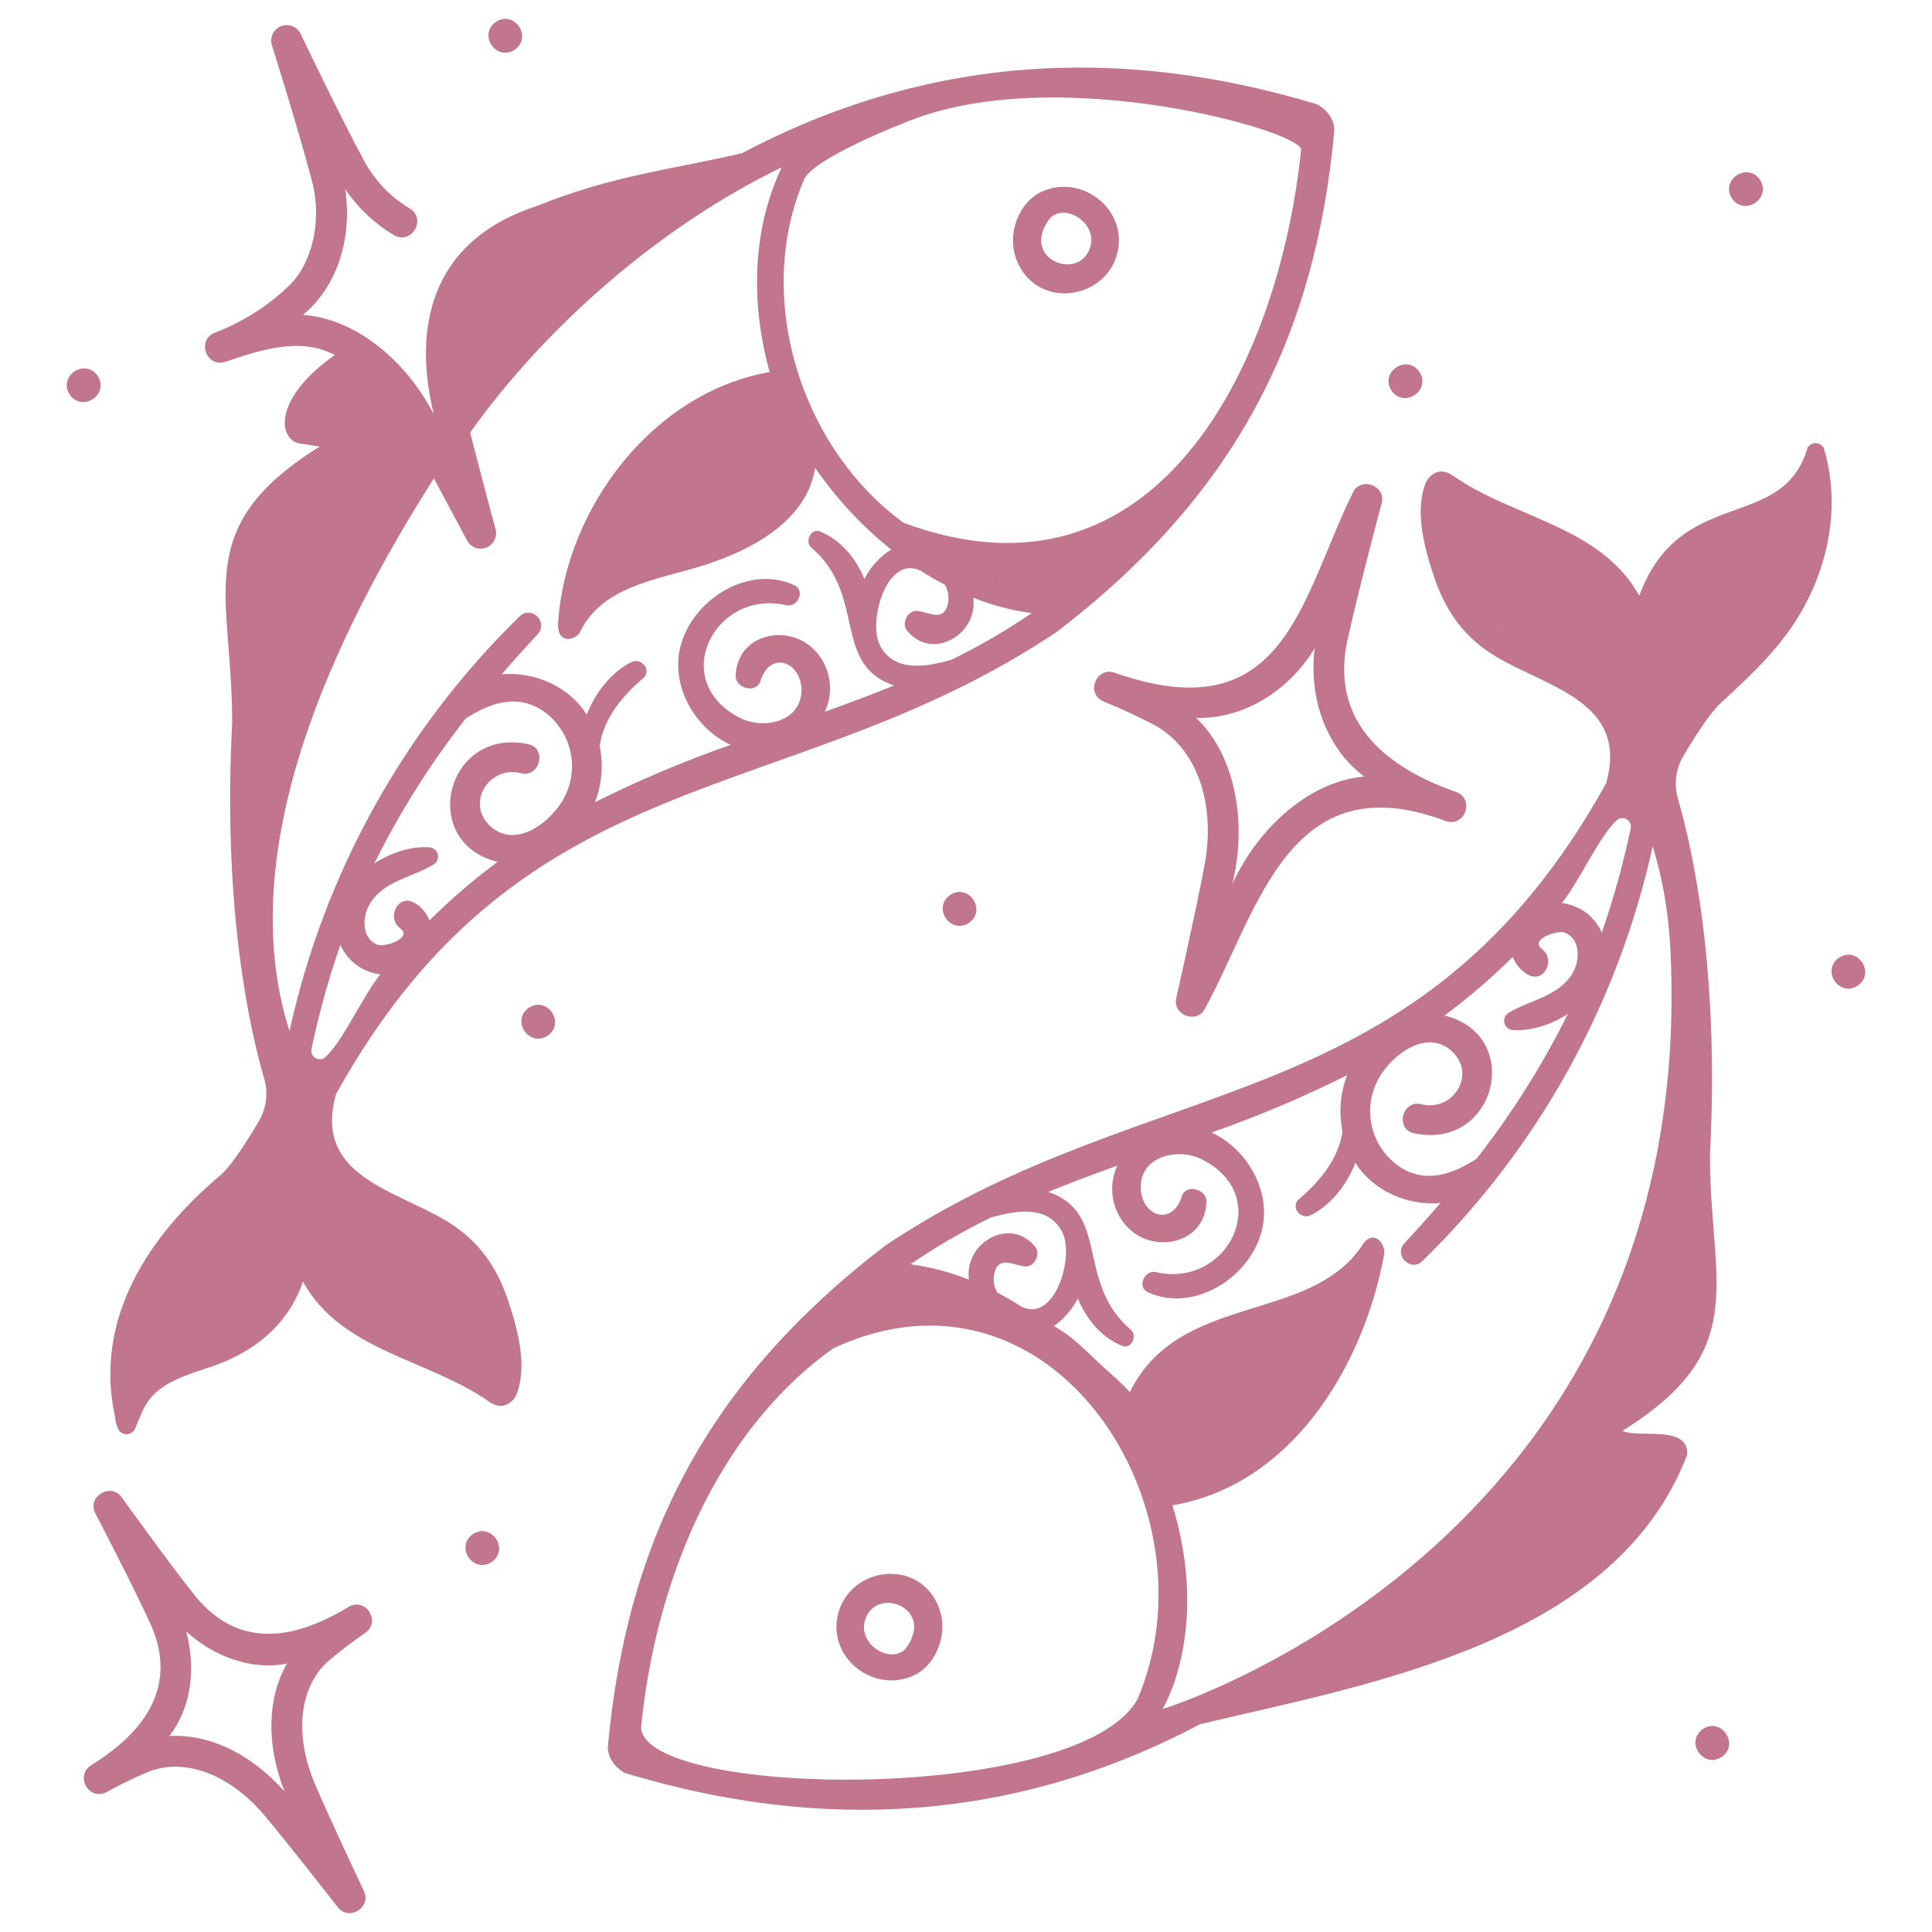 <svg width="58" height="58" viewBox="0 0 58 58" fill="none" xmlns="http://www.w3.org/2000/svg">
<path d="M33.532 7.639C33.907 6.284 32.422 5.149 31.195 5.794C30.57 6.122 30.112 7.174 30.644 8.063C31.358 9.258 33.172 8.938 33.532 7.639ZM31.497 6.583C31.891 6.095 32.832 6.594 32.76 7.281C32.567 8.518 30.581 7.842 31.497 6.583Z" fill="#C1768D"/>
<path d="M49.211 17.885C48.062 15.792 45.441 15.561 43.621 14.28C43.172 13.963 42.865 14.332 42.799 14.499C42.458 15.366 42.773 16.49 43.058 17.337C43.349 18.202 43.818 18.939 44.561 19.48C46.074 20.596 48.966 20.881 48.215 23.518C42.543 33.738 34.645 32.001 26.583 37.388C21.224 41.492 18.813 46.221 18.246 52.462C18.268 52.992 18.768 53.229 18.768 53.229C24.706 55.026 30.5 54.686 36.026 51.762C41.228 50.531 48.502 49.284 50.651 43.672C50.696 42.75 49.203 43.194 48.708 42.954C52.609 40.52 51.33 38.546 51.334 34.661C51.63 29.036 50.782 25.374 50.373 23.98C50.311 23.768 50.293 23.546 50.32 23.327C50.346 23.108 50.418 22.897 50.53 22.707C50.852 22.159 51.324 21.411 51.664 21.099C52.38 20.442 53.087 19.786 53.663 18.999C54.817 17.421 55.326 15.334 54.747 13.44C54.722 13.398 54.687 13.364 54.645 13.34C54.602 13.316 54.555 13.303 54.506 13.303C54.457 13.303 54.409 13.316 54.367 13.34C54.325 13.364 54.289 13.398 54.264 13.44C53.518 16.013 50.451 14.535 49.211 17.885ZM45.043 18.748C45.043 18.74 45.043 18.733 45.042 18.726C45.055 18.742 45.068 18.759 45.081 18.776C45.068 18.766 45.056 18.757 45.043 18.748ZM48.54 24.621C48.581 24.587 48.631 24.566 48.684 24.561C48.738 24.557 48.791 24.57 48.837 24.597C48.883 24.625 48.919 24.666 48.94 24.715C48.961 24.764 48.966 24.818 48.955 24.87C48.732 25.93 48.442 26.974 48.087 27.997C47.982 27.757 47.816 27.549 47.606 27.393C47.395 27.238 47.147 27.14 46.887 27.11C47.411 26.467 48.019 25.084 48.54 24.621ZM41.303 32.549C41.624 31.789 42.768 30.824 43.574 31.548C44.346 32.241 43.621 33.39 42.669 33.149C42.109 33.007 41.869 33.873 42.431 34.016C44.908 34.563 45.774 31.085 43.368 30.485C44.091 29.949 44.775 29.361 45.414 28.727C45.496 28.943 45.648 29.126 45.846 29.246C46.338 29.553 46.726 28.82 46.289 28.489C45.911 28.202 46.749 27.913 46.971 27.998C47.459 28.186 47.431 28.835 47.214 29.207C46.793 29.929 45.937 30.007 45.284 30.409C45.234 30.441 45.195 30.488 45.174 30.544C45.152 30.599 45.149 30.66 45.164 30.717C45.18 30.775 45.214 30.826 45.26 30.863C45.307 30.899 45.364 30.921 45.423 30.923C45.954 30.958 46.556 30.769 47.066 30.442C46.303 31.98 45.384 33.436 44.326 34.788C43.608 35.25 42.797 35.546 42.007 35.02C41.621 34.754 41.339 34.362 41.211 33.911C41.082 33.46 41.115 32.978 41.303 32.549ZM29.739 36.555C30.536 36.321 31.488 36.182 31.894 36.999C32.254 37.722 31.678 39.724 30.663 39.225C30.428 39.074 30.187 38.933 29.941 38.804C29.878 38.699 29.841 38.58 29.833 38.457C29.825 38.334 29.846 38.212 29.894 38.099C30.045 37.742 30.442 37.978 30.762 38.019C31.042 38.055 31.246 37.667 31.091 37.447C30.346 36.493 28.937 37.301 29.088 38.414C28.524 38.191 27.935 38.036 27.334 37.953C28.1 37.428 28.904 36.961 29.739 36.555ZM34.151 51.004C32.417 54.162 19.381 53.994 19.245 51.869C19.659 47.587 21.463 43.003 25.019 40.476C31.578 37.424 36.592 45.283 34.151 51.004ZM34.899 51.308C34.899 51.308 36.348 48.977 35.199 45.19C38.752 44.589 40.92 41.064 41.55 37.68C41.617 37.319 41.213 36.874 40.896 37.381C39.316 39.762 35.396 38.778 33.919 41.792C33.658 41.508 33.362 41.253 33.122 41.036C32.681 40.637 32.194 40.101 31.635 39.81C31.939 39.596 32.186 39.312 32.355 38.98C32.618 39.604 33.047 40.136 33.684 40.403C33.955 40.517 34.149 40.113 33.96 39.929C32.273 38.512 33.344 36.406 31.465 35.783C32.149 35.503 32.844 35.244 33.542 34.994C33.416 35.266 33.365 35.567 33.396 35.865C33.427 36.163 33.539 36.448 33.719 36.688C34.439 37.683 36.16 37.433 36.221 36.088C36.238 35.714 35.645 35.524 35.485 35.888C35.224 36.813 34.299 36.545 34.245 35.693C34.209 34.684 35.394 34.435 36.119 34.823C38.253 35.94 36.84 38.675 34.715 38.193C34.367 38.097 34.115 38.634 34.461 38.794C35.846 39.432 37.551 38.336 37.887 36.92C38.165 35.75 37.445 34.493 36.37 33.999C37.763 33.513 39.123 32.938 40.442 32.278C40.234 32.816 40.186 33.404 40.302 33.969C40.173 34.81 39.618 35.47 38.988 36.005C38.73 36.248 39.058 36.632 39.355 36.48C39.962 36.169 40.424 35.577 40.691 34.91C41.214 35.742 42.251 36.207 43.243 36.115C42.893 36.522 42.533 36.923 42.164 37.319C41.829 37.678 42.347 38.199 42.703 37.858C46.173 34.471 48.575 30.143 49.614 25.407C50 26.668 50.129 27.767 50.168 29.039C50.699 46.474 34.899 51.308 34.899 51.308Z" fill="#C1768D"/>
<path d="M25.169 48.415C24.793 49.77 26.278 50.906 27.505 50.261C28.13 49.932 28.588 48.88 28.057 47.991C27.343 46.796 25.529 47.117 25.169 48.415ZM27.203 49.472C26.809 49.959 25.868 49.46 25.94 48.773C26.133 47.537 28.119 48.213 27.203 49.472Z" fill="#C1768D"/>
<path d="M41.478 15.113C41.626 14.573 40.828 14.286 40.604 14.808C39.04 17.998 38.572 21.983 33.475 20.2C32.909 19.992 32.575 20.83 33.138 21.064C33.646 21.268 34.144 21.498 34.63 21.752C35.908 22.431 36.51 24.082 36.163 25.96C35.926 27.24 35.319 29.933 35.313 29.96C35.191 30.482 35.947 30.758 36.183 30.264C37.776 27.344 38.697 22.856 43.424 24.657C44.004 24.824 44.276 23.963 43.698 23.771C42.123 23.214 39.895 22.01 40.436 19.293C40.741 17.857 41.47 15.14 41.478 15.113ZM40.956 23.313C39.369 23.446 37.809 24.776 36.997 26.535C37.458 24.652 37.065 22.642 35.906 21.549C37.299 21.596 38.667 20.771 39.467 19.465C39.279 20.985 39.837 22.481 40.956 23.313H40.956Z" fill="#C1768D"/>
<path d="M2.864 45.436C2.876 45.457 3.998 47.612 4.524 48.764C5.482 50.925 3.898 52.264 2.748 52.988C2.229 53.296 2.667 54.084 3.204 53.797C3.603 53.577 4.012 53.378 4.431 53.201C5.516 52.748 6.892 53.257 7.936 54.497C8.66 55.356 10.125 57.236 10.14 57.255C10.475 57.685 11.159 57.266 10.926 56.772C10.915 56.75 9.898 54.595 9.456 53.561C8.82 52.071 8.986 50.613 9.879 49.848C10.226 49.554 10.588 49.278 10.963 49.022C11.459 48.676 10.961 47.923 10.448 48.25C9.266 48.96 7.371 49.753 5.876 47.932C5.085 46.943 3.667 44.97 3.653 44.951C3.327 44.493 2.599 44.932 2.864 45.436ZM5.587 48.977C6.455 49.764 7.594 50.148 8.615 49.941C8.024 50.969 7.983 52.37 8.543 53.78C7.529 52.649 6.31 52.058 5.083 52.115C5.728 51.296 5.898 50.106 5.587 48.977Z" fill="#C1768D"/>
<path d="M6.64 35.261C4.466 37.083 2.805 39.59 3.455 42.537C3.465 42.67 3.499 42.8 3.557 42.92C3.582 42.962 3.617 42.996 3.66 43.02C3.702 43.044 3.75 43.057 3.799 43.057C3.847 43.057 3.895 43.044 3.937 43.02C3.98 42.996 4.015 42.962 4.04 42.92C4.231 42.499 4.323 42.118 4.689 41.797C5.09 41.444 5.607 41.279 6.104 41.108C7.474 40.699 8.618 39.873 9.095 38.475C10.243 40.568 12.865 40.799 14.684 42.08C15.133 42.397 15.44 42.028 15.506 41.861C15.847 40.994 15.532 39.87 15.247 39.022C14.956 38.158 14.488 37.42 13.744 36.88C12.232 35.765 9.339 35.478 10.09 32.842C15.763 22.622 23.66 24.359 31.723 18.972C37.082 14.868 39.492 10.138 40.059 3.898C40.037 3.367 39.537 3.13 39.537 3.13C33.599 1.334 27.805 1.673 22.278 4.598C20.152 5.096 18.421 5.254 16.103 6.189C13.145 7.149 12.323 9.545 13.02 12.429C12.141 10.742 10.601 9.548 9.094 9.455C10.123 8.605 10.585 7.153 10.362 5.677C10.743 6.24 11.243 6.712 11.828 7.059C12.356 7.358 12.822 6.576 12.299 6.257C11.73 5.917 11.261 5.431 10.943 4.849C10.245 3.566 9.036 1.039 9.023 1.014C8.972 0.909 8.883 0.827 8.774 0.785C8.665 0.742 8.545 0.743 8.436 0.785C8.327 0.828 8.239 0.91 8.188 1.015C8.137 1.121 8.128 1.241 8.162 1.353C8.171 1.379 9.009 4.053 9.373 5.468C9.669 6.619 9.381 7.899 8.673 8.581C8.035 9.192 7.282 9.669 6.458 9.985C5.892 10.195 6.187 11.051 6.765 10.861C7.532 10.614 8.948 10.05 10.049 10.66C8.223 11.942 8.338 13.149 8.965 13.308L9.596 13.406C5.692 15.845 6.976 17.811 6.97 21.699C6.674 27.324 7.522 30.986 7.931 32.38C7.993 32.591 8.011 32.814 7.984 33.033C7.957 33.252 7.886 33.463 7.774 33.653C7.452 34.201 6.981 34.949 6.64 35.261ZM14.771 41.088C14.771 41.093 14.772 41.098 14.772 41.103C14.769 41.102 14.766 41.1 14.763 41.098C14.766 41.095 14.768 41.091 14.771 41.088ZM13.35 37.703L13.327 37.685C13.322 37.68 13.317 37.676 13.312 37.671C13.325 37.682 13.338 37.692 13.35 37.703ZM9.765 31.738C9.725 31.773 9.674 31.794 9.621 31.798C9.568 31.803 9.515 31.79 9.469 31.763C9.423 31.735 9.387 31.694 9.366 31.645C9.345 31.596 9.339 31.542 9.351 31.489C9.574 30.43 9.863 29.386 10.219 28.363C10.323 28.603 10.489 28.811 10.7 28.967C10.91 29.122 11.158 29.22 11.418 29.25C10.894 29.893 10.286 31.276 9.765 31.738ZM17.003 23.811C16.682 24.571 15.538 25.535 14.731 24.812C13.96 24.119 14.684 22.97 15.635 23.211C16.196 23.353 16.436 22.487 15.874 22.344C13.397 21.797 12.531 25.275 14.937 25.875C14.214 26.411 13.531 26.998 12.892 27.633C12.81 27.416 12.658 27.233 12.46 27.113C11.968 26.806 11.58 27.539 12.017 27.871C12.395 28.158 11.557 28.447 11.335 28.361C10.847 28.173 10.875 27.524 11.092 27.153C11.513 26.43 12.369 26.352 13.022 25.95C13.072 25.919 13.111 25.871 13.132 25.816C13.154 25.761 13.157 25.7 13.141 25.642C13.126 25.585 13.092 25.534 13.046 25.497C12.999 25.46 12.942 25.439 12.882 25.437C12.351 25.401 11.75 25.59 11.239 25.918C12.003 24.38 12.921 22.923 13.98 21.571C14.698 21.109 15.509 20.813 16.299 21.34C16.685 21.606 16.966 21.998 17.095 22.449C17.223 22.9 17.19 23.381 17.002 23.811H17.003ZM28.566 19.804C27.77 20.038 26.817 20.178 26.411 19.361C26.052 18.638 26.627 16.636 27.642 17.135C27.878 17.286 28.119 17.427 28.365 17.555C28.428 17.661 28.465 17.78 28.473 17.903C28.481 18.025 28.46 18.148 28.411 18.261C28.261 18.618 27.863 18.382 27.543 18.341C27.263 18.305 27.06 18.693 27.215 18.913C27.959 19.867 29.368 19.058 29.218 17.945C29.782 18.169 30.37 18.324 30.971 18.407C30.205 18.931 29.401 19.398 28.566 19.804H28.566ZM29.984 17.332H30.026C30.026 17.337 30.028 17.341 30.029 17.345C30.013 17.34 29.998 17.337 29.983 17.332H29.984ZM24.154 5.356C24.498 4.737 26.941 3.752 27.539 3.537C32 1.935 39.035 3.929 39.06 4.491C38.406 10.883 34.743 18.528 27.124 15.693C24.023 13.435 22.615 8.887 24.154 5.356ZM13.025 14.362C13.54 15.314 14.011 16.208 14.019 16.222C14.072 16.323 14.161 16.402 14.268 16.442C14.375 16.481 14.493 16.48 14.6 16.438C14.706 16.396 14.793 16.317 14.844 16.214C14.896 16.112 14.907 15.995 14.877 15.884C14.872 15.864 14.444 14.286 14.114 12.984C16.47 9.689 19.898 6.756 23.46 5.026L23.465 5.031C22.555 6.944 22.549 9.179 23.106 11.17C19.595 11.779 16.988 15.26 16.755 18.679C16.707 19.388 17.3 19.205 17.41 18.979C18.145 17.447 20.091 17.382 21.516 16.836C22.769 16.39 24.246 15.524 24.472 14.045C25.109 14.97 25.878 15.796 26.753 16.498C26.41 16.712 26.132 17.017 25.951 17.38C25.688 16.756 25.259 16.225 24.622 15.957C24.351 15.843 24.157 16.247 24.346 16.431C26.033 17.848 24.962 19.954 26.841 20.577C26.157 20.857 25.462 21.116 24.764 21.366C24.89 21.094 24.941 20.793 24.91 20.495C24.879 20.197 24.767 19.912 24.587 19.673C23.868 18.677 22.146 18.927 22.085 20.273C22.068 20.646 22.661 20.836 22.821 20.472C23.082 19.547 24.007 19.815 24.061 20.667C24.096 21.676 22.912 21.925 22.187 21.537C20.053 20.42 21.465 17.685 23.591 18.167C23.939 18.263 24.191 17.726 23.845 17.567C22.46 16.928 20.755 18.024 20.419 19.44C20.141 20.611 20.861 21.867 21.936 22.361C20.543 22.847 19.182 23.422 17.862 24.082C18.07 23.543 18.119 22.956 18.002 22.39C18.131 21.549 18.687 20.889 19.316 20.355C19.575 20.111 19.247 19.727 18.949 19.879C18.342 20.191 17.881 20.783 17.613 21.45C17.091 20.617 16.053 20.153 15.062 20.244C15.412 19.837 15.771 19.436 16.14 19.041C16.475 18.681 15.957 18.161 15.601 18.501C12.132 21.888 9.73 26.216 8.691 30.952C6.937 25.455 10.102 18.96 13.025 14.362Z" fill="#C1768D"/>
<path d="M42.613 11.164C42.234 10.618 41.413 11.167 41.773 11.725C42.151 12.271 42.972 11.722 42.613 11.164Z" fill="#C1768D"/>
<path d="M15.877 30.253C15.332 30.631 15.88 31.452 16.439 31.093C16.985 30.715 16.436 29.893 15.877 30.253Z" fill="#C1768D"/>
<path d="M2.093 11.846C2.471 12.391 3.292 11.843 2.933 11.284C2.555 10.739 1.733 11.287 2.093 11.846Z" fill="#C1768D"/>
<path d="M55.771 29.59C56.316 29.211 55.768 28.39 55.209 28.75C54.664 29.128 55.212 29.949 55.771 29.59Z" fill="#C1768D"/>
<path d="M29.087 27.706C29.633 27.328 29.084 26.507 28.526 26.866C27.98 27.245 28.529 28.066 29.087 27.706Z" fill="#C1768D"/>
<path d="M51.685 52.745C52.23 52.367 51.682 51.546 51.124 51.905C50.578 52.284 51.127 53.105 51.685 52.745Z" fill="#C1768D"/>
<path d="M51.995 5.958C52.373 6.504 53.195 5.955 52.835 5.396C52.457 4.851 51.636 5.4 51.995 5.958Z" fill="#C1768D"/>
<path d="M14.759 46.894C15.305 46.516 14.756 45.695 14.198 46.054C13.652 46.432 14.201 47.254 14.759 46.894Z" fill="#C1768D"/>
<path d="M14.889 0.655C14.343 1.034 14.892 1.855 15.45 1.495C15.996 1.117 15.447 0.296 14.889 0.655Z" fill="#C1768D"/>
</svg>
